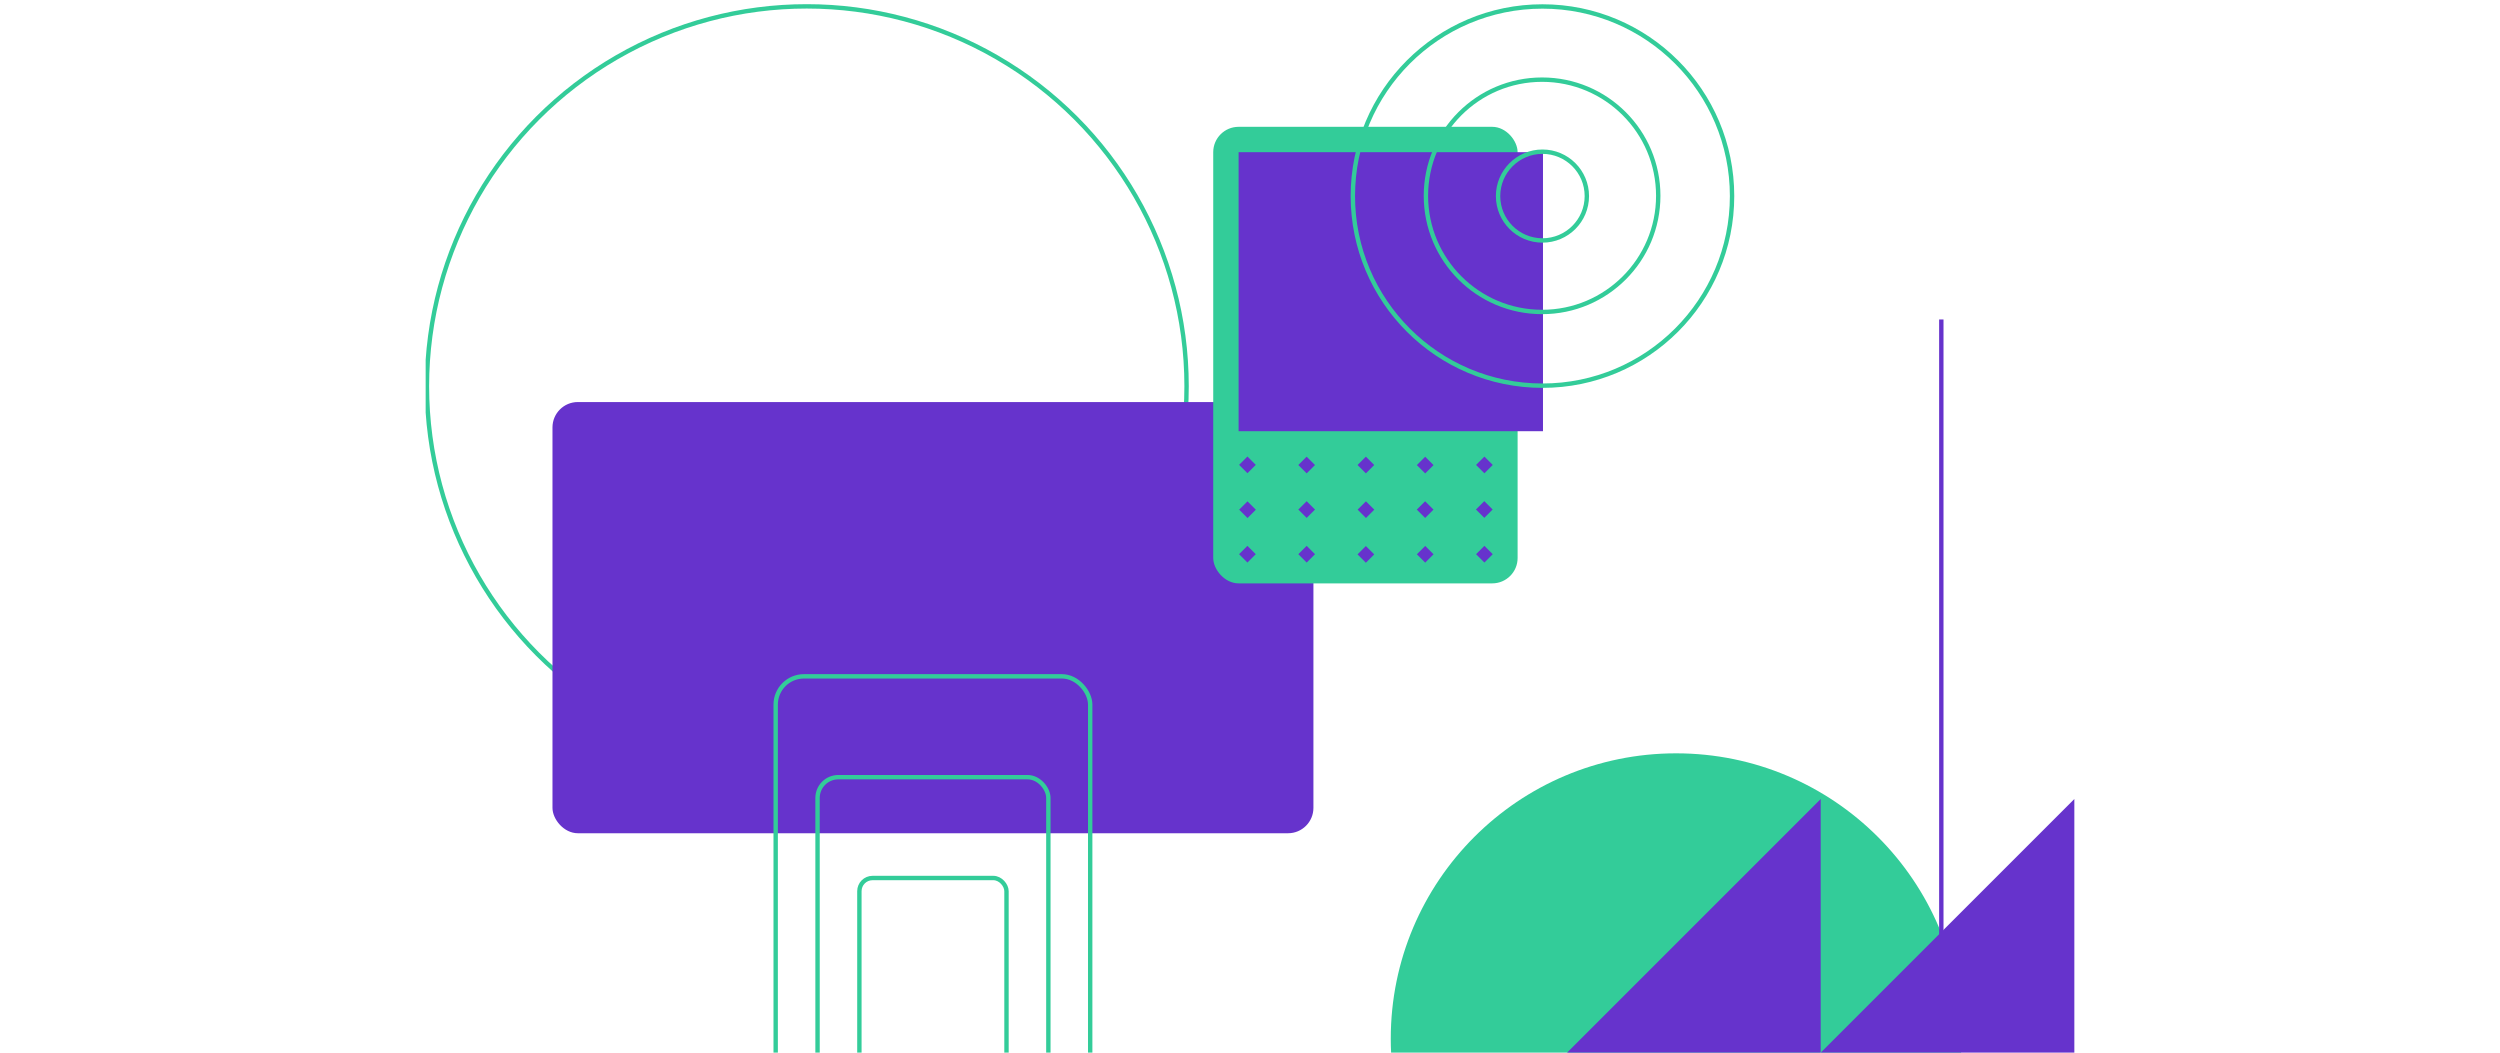 <svg id="Layer_1" data-name="Layer 1" xmlns="http://www.w3.org/2000/svg" xmlns:xlink="http://www.w3.org/1999/xlink" viewBox="0 0 1140 480"><defs><style>.cls-1,.cls-3,.cls-6{fill:none;}.cls-2{clip-path:url(#clip-path);}.cls-3{stroke:#3c9;}.cls-3,.cls-6{stroke-miterlimit:10;stroke-width:2px;}.cls-4{fill:#63c;}.cls-5{fill:#3c9;}.cls-6{stroke:#63c;}</style><clipPath id="clip-path"><rect class="cls-1" x="194.1" width="751.81" height="480"/></clipPath></defs><g class="cls-2"><circle class="cls-3" cx="367.88" cy="176.1" r="173.2"/><rect class="cls-4" x="251.93" y="183.33" width="346.99" height="196.63" rx="11.57"/><rect class="cls-3" x="353.71" y="308.41" width="143.42" height="345.79" rx="12.9"/><rect class="cls-3" x="372.8" y="354.39" width="105.25" height="253.79" rx="9.48"/><rect class="cls-3" x="391.88" y="400.37" width="67.08" height="161.79" rx="6.01"/><rect class="cls-5" x="553.23" y="57.83" width="138.8" height="208.19" rx="11.57"/><rect class="cls-4" x="566.14" y="209.28" width="5.38" height="5.39" transform="translate(16.72 464.31) rotate(-45)"/><rect class="cls-4" x="593.14" y="209.36" width="5.38" height="5.39" transform="translate(24.57 483.42) rotate(-45)"/><rect class="cls-4" x="620.15" y="209.35" width="5.38" height="5.39" transform="translate(32.49 502.52) rotate(-45)"/><rect class="cls-4" x="647.2" y="209.39" width="5.38" height="5.39" transform="translate(40.38 521.66) rotate(-45)"/><rect class="cls-4" x="674.2" y="209.32" width="5.38" height="5.39" transform="translate(48.34 540.73) rotate(-45)"/><rect class="cls-4" x="566.17" y="229.72" width="5.38" height="5.39" transform="translate(2.27 470.32) rotate(-45)"/><rect class="cls-4" x="593.15" y="229.67" width="5.38" height="5.39" transform="translate(10.21 489.38) rotate(-45)"/><rect class="cls-4" x="620.19" y="229.71" width="5.38" height="5.39" transform="translate(18.1 508.51) rotate(-45)"/><rect class="cls-4" x="647.17" y="229.69" width="5.38" height="5.39" transform="translate(26.02 527.58) rotate(-45)"/><rect class="cls-4" x="674.15" y="229.63" width="5.38" height="5.39" transform="translate(33.96 546.65) rotate(-45)"/><rect class="cls-4" x="566.13" y="250.03" width="5.38" height="5.39" transform="translate(-12.1 476.23) rotate(-45)"/><rect class="cls-4" x="593.15" y="250.02" width="5.38" height="5.39" transform="translate(-4.18 495.34) rotate(-45)"/><rect class="cls-4" x="620.14" y="250.11" width="5.38" height="5.39" transform="translate(3.67 514.45) rotate(-45)"/><rect class="cls-4" x="647.2" y="250.06" width="5.38" height="5.39" transform="translate(11.63 533.57) rotate(-45)"/><rect class="cls-4" x="674.19" y="250.02" width="5.38" height="5.39" transform="translate(19.56 552.64) rotate(-45)"/><rect class="cls-4" x="564.8" y="69.4" width="138.8" height="127.23"/><circle class="cls-5" cx="764.31" cy="473.64" r="130.12"/><line class="cls-6" x1="885.24" y1="426.85" x2="885.24" y2="145.68"/><circle class="cls-3" cx="703.19" cy="89.29" r="52.97"/><circle class="cls-3" cx="703.36" cy="89.41" r="86.46"/><circle class="cls-3" cx="703.36" cy="89.41" r="20.24"/><polygon class="cls-4" points="830.24 480 945.9 364.34 945.9 480 830.24 480"/><polygon class="cls-4" points="714.58 480 830.24 364.34 830.24 480 714.58 480"/></g></svg>